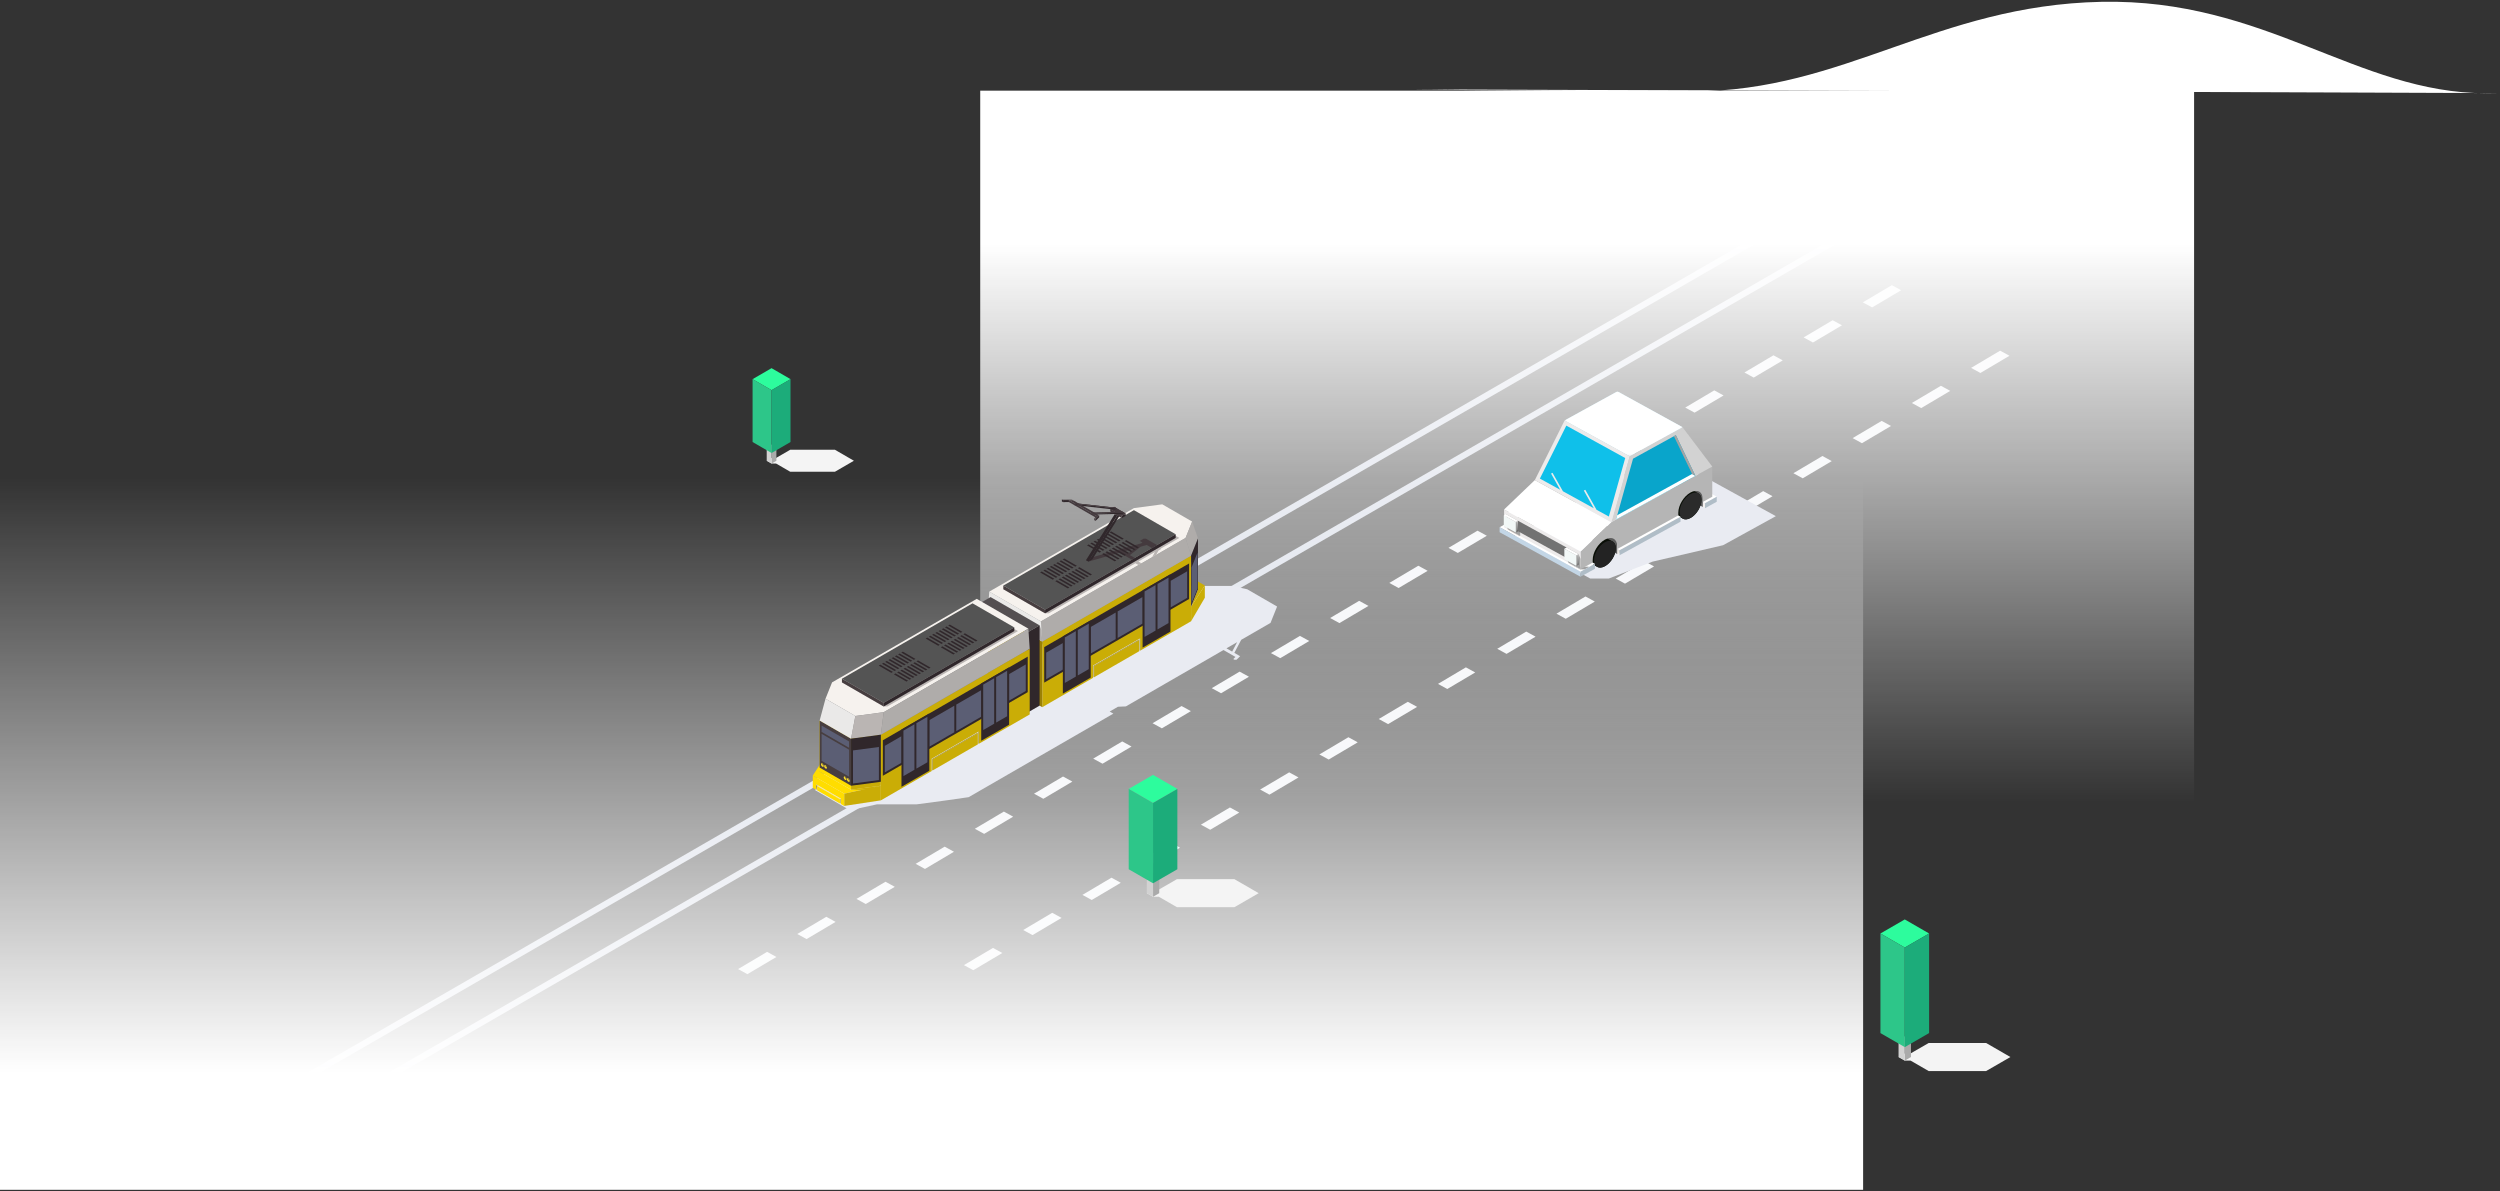 <?xml version="1.0" encoding="UTF-8"?>
<svg width="1297px" height="618px" viewBox="0 0 1297 618" version="1.1" xmlns="http://www.w3.org/2000/svg" xmlns:xlink="http://www.w3.org/1999/xlink">
    <rect x="0" y="0" width="1297" height="618" fill="#333333" stroke="none"/>
    <!-- Generator: Sketch 50.2 (55047) - http://www.bohemiancoding.com/sketch -->
    <title>Group 28</title>
    <desc>Created with Sketch.</desc>
    <defs>
        <rect id="path-1" x="-70.466" y="307.72" width="1072.034" height="3.205"></rect>
        <linearGradient x1="33.031%" y1="78.395%" x2="33.031%" y2="0%" id="linearGradient-3">
            <stop stop-color="#FFFFFF" offset="0%"></stop>
            <stop stop-color="#FFFFFF" stop-opacity="0" offset="100%"></stop>
        </linearGradient>
        <linearGradient x1="50%" y1="0%" x2="50%" y2="83.511%" id="linearGradient-4">
            <stop stop-color="#FFFFFF" stop-opacity="0" offset="0%"></stop>
            <stop stop-color="#FFFFFF" offset="100%"></stop>
        </linearGradient>
        <polygon id="path-5" points="19.412 0.575 0.05 0.575 0.05 10.683 19.412 10.683 19.412 0.575"></polygon>
        <polygon id="path-7" points="0.011 60.436 115.389 60.436 115.389 0.759 0.011 0.759"></polygon>
        <polygon id="path-9" points="0.299 9.734 11.308 9.734 11.308 0.212 0.299 0.212"></polygon>
        <polygon id="path-11" points="0.12 7.873 2.438 7.873 7.606 5.03 0.12 0.923"></polygon>
        <polygon id="path-13" points="61.943 0.009 0.792 0.009 0.792 33.657 61.943 33.657"></polygon>
        <polygon id="path-15" points="0.002 2.677 1.156 3.31 1.156 0.711 0.002 0.059"></polygon>
        <polygon id="path-17" points="0.733 3.299 1.897 3.941 1.897 1.342 0.733 0.69"></polygon>
        <polygon id="path-19" points="0.115 3.371 0.115 0.65 1.269 0.008 1.269 5.449 0.115 6.091 0.115 3.371 0.115 0.008 10.327 0.008 10.327 9.742 0.115 9.742 0.115 3.371"></polygon>
        <linearGradient x1="50%" y1="0%" x2="50%" y2="100%" id="linearGradient-21">
            <stop stop-color="#FFFFFF" offset="0%"></stop>
            <stop stop-color="#000000" offset="100%"></stop>
        </linearGradient>
        <polygon id="path-22" points="0.322 3.359 0.322 0.639 1.476 0.016 1.476 5.447 0.322 6.08 0.322 3.359 0.322 0.016 10.534 0.016 10.534 9.75 0.322 9.75"></polygon>
        <polygon id="path-24" points="0.867 1.136 1.725 1.623 1.725 0.504 0.867 0.017"></polygon>
        <polygon id="path-26" points="0.239 2.568 0.239 3.687 4.028 1.604 4.028 2.723 4.906 2.237 4.906 0.64 4.906 0.008"></polygon>
        <polygon id="path-28" points="0.513 1.12 1.391 1.597 1.391 0.477 0.513 0"></polygon>
        <polygon id="path-30" points="0.513 3.191 1.391 3.668 6.058 1.108 5.18 0.621"></polygon>
        <polygon id="path-32" points="61.943 0.009 0.792 0.009 0.792 33.657 61.943 33.657"></polygon>
    </defs>
    <g id="Page-1" stroke="none" stroke-width="1" fill="none" fill-rule="evenodd">
        <g id="Розташування" transform="translate(-231, -478)">
            <g id="Group-28" transform="translate(231, 478)">
                <g id="Animation">
                    <g id="Group-20">
                        <g id="Rectangle-4" transform="translate(102.754, 37.281)">
                            <rect id="Rectangle-27" fill="#CED4E2" transform="translate(478.937, 277.3) rotate(-30) translate(-478.937, -277.3) " x="-72.615" y="275.697" width="1103.104" height="3.205"></rect>
                            <mask id="mask-2" fill="white">
                                <use xlink:href="#path-1"></use>
                            </mask>
                            <use id="Mask" fill="#CED4E2" transform="translate(465.551, 309.322) rotate(-30) translate(-465.551, -309.322) " xlink:href="#path-1"></use>
                        </g>
                        <g id="Car_mezhdu" transform="translate(712.666, 326.537) rotate(-1) translate(-712.666, -326.537) translate(379.666, 152.537)" fill="#F0F2F6">
                            <path d="M20.217,338.506 C15.146,341.391 10.076,344.276 5.005,347.161 C3.411,346.256 1.818,345.346 0.22,344.436 C5.291,341.555 10.362,338.666 15.433,335.781 C17.026,336.686 18.619,337.596 20.217,338.506 Z M51.235,320.85 C46.165,323.731 41.098,326.62 36.027,329.501 C34.43,328.595 32.836,327.69 31.243,326.78 C36.314,323.895 41.38,321.01 46.455,318.12 L51.235,320.85 Z M82.254,303.189 C77.187,306.074 72.112,308.96 67.046,311.845 C65.452,310.939 63.859,310.029 62.265,309.12 C67.332,306.239 72.403,303.349 77.469,300.468 C79.063,301.374 80.66,302.28 82.254,303.189 Z M113.272,285.533 C108.205,288.414 103.135,291.303 98.068,294.193 C96.475,293.283 94.877,292.373 93.284,291.463 C98.35,288.578 103.421,285.693 108.492,282.808 C110.085,283.714 111.679,284.623 113.272,285.533 Z M175.317,250.216 C170.246,253.102 165.176,255.987 160.105,258.872 C158.511,257.966 156.918,257.056 155.325,256.147 C160.391,253.266 165.462,250.376 170.533,247.491 C172.126,248.397 173.724,249.307 175.317,250.216 Z M206.335,232.56 C201.265,235.441 196.194,238.33 191.127,241.211 C189.534,240.31 187.941,239.4 186.343,238.49 C191.409,235.605 196.484,232.72 201.551,229.831 C203.144,230.741 204.738,231.65 206.335,232.56 Z M237.439,214.731 C232.364,217.621 227.298,220.502 222.227,223.391 C220.633,222.481 219.036,221.576 217.442,220.666 C222.513,217.781 227.584,214.895 232.655,212.01 C234.248,212.92 235.841,213.826 237.439,214.731 Z M267.864,197.416 C262.793,200.301 258.316,202.845 253.249,205.735 C251.652,204.825 250.058,203.919 248.465,203.01 C253.531,200.124 258.008,197.576 263.079,194.687 C264.672,195.597 266.27,196.506 267.864,197.416 Z M299.476,179.419 C294.409,182.304 289.338,185.189 284.272,188.074 C282.674,187.164 281.077,186.263 279.483,185.353 C284.554,182.464 289.62,179.583 294.691,176.694 C296.289,177.603 297.882,178.513 299.476,179.419 Z M330.498,161.758 C325.427,164.648 320.357,167.529 315.286,170.418 C313.693,169.508 312.099,168.603 310.506,167.693 C315.576,164.808 320.643,161.923 325.714,159.037 C327.307,159.943 328.905,160.853 330.498,161.758 Z M361.521,144.102 C356.446,146.987 351.379,149.872 346.308,152.757 C344.715,151.852 343.117,150.946 341.524,150.037 C346.59,147.147 351.665,144.266 356.732,141.377 C358.325,142.287 359.923,143.196 361.521,144.102 Z M392.535,126.442 C387.468,129.331 382.398,132.212 377.327,135.101 C375.733,134.191 374.14,133.286 372.546,132.38 C377.613,129.491 382.684,126.606 387.75,123.721 C389.348,124.63 390.941,125.54 392.535,126.442 Z M423.557,108.785 C418.487,111.675 413.416,114.56 408.345,117.445 C406.752,116.535 405.158,115.63 403.561,114.72 C408.636,111.835 413.702,108.95 418.773,106.06 C420.366,106.97 421.96,107.88 423.557,108.785 Z M454.576,91.129 C449.505,94.014 444.438,96.904 439.368,99.785 C437.774,98.875 436.176,97.973 434.583,97.064 C439.654,94.174 444.72,91.293 449.795,88.404 C451.389,89.314 452.982,90.224 454.576,91.129 Z M485.594,73.469 C480.527,76.358 475.457,79.239 470.39,82.128 C468.792,81.219 467.199,80.313 465.606,79.403 C470.672,76.518 475.743,73.633 480.814,70.748 C482.407,71.658 484,72.563 485.594,73.469 Z M516.616,55.812 C511.546,58.698 506.475,61.583 501.408,64.468 C499.815,63.562 498.222,62.657 496.624,61.747 C501.695,58.858 506.765,55.977 511.832,53.087 C513.425,53.997 515.023,54.907 516.616,55.812 Z M547.635,38.152 C542.564,41.041 537.497,43.926 532.427,46.812 C530.833,45.902 529.236,44.996 527.642,44.091 C532.713,41.201 537.779,38.32 542.854,35.431 C544.448,36.341 546.041,37.251 547.635,38.152 Z M578.657,20.496 C573.586,23.385 568.52,26.27 563.445,29.155 C561.852,28.25 560.258,27.34 558.665,26.43 C563.731,23.545 568.802,20.66 573.873,17.775 C575.47,18.68 577.064,19.59 578.657,20.496 Z M609.676,2.839 C604.605,5.725 599.534,8.614 594.468,11.495 C592.874,10.589 591.281,9.684 589.683,8.774 C594.754,5.885 599.825,3.004 604.891,0.114 C606.484,1.024 608.082,1.934 609.676,2.839 Z M144.294,267.873 C139.224,270.758 134.157,273.647 129.087,276.528 C127.489,275.623 125.895,274.713 124.302,273.807 C129.373,270.922 134.439,268.037 139.514,265.148 L144.294,267.873 Z" id="Fill-1"></path>
                            <path d="M137.436,338.496 C132.361,341.385 127.286,344.273 122.212,347.161 C120.617,346.255 119.022,345.344 117.423,344.433 C122.498,341.549 127.573,338.657 132.647,335.768 C134.242,336.675 135.837,337.586 137.436,338.496 Z M168.478,320.82 C163.403,323.705 158.333,326.597 153.258,329.481 C151.659,328.575 150.065,327.668 148.47,326.757 C153.545,323.869 158.615,320.981 163.694,318.088 L168.478,320.82 Z M199.52,303.14 C194.45,306.029 189.371,308.917 184.301,311.805 C182.706,310.899 181.111,309.988 179.517,309.077 C184.587,306.193 189.662,303.3 194.732,300.416 C196.327,301.323 197.926,302.229 199.52,303.14 Z M230.563,285.464 C225.492,288.348 220.418,291.241 215.347,294.134 C213.753,293.223 212.154,292.312 210.559,291.401 C215.629,288.513 220.704,285.624 225.779,282.736 C227.373,283.643 228.968,284.553 230.563,285.464 Z M292.656,250.108 C287.581,252.997 282.507,255.885 277.432,258.773 C275.837,257.867 274.243,256.956 272.648,256.045 C277.718,253.161 282.793,250.268 287.868,247.38 C289.463,248.287 291.061,249.197 292.656,250.108 Z M323.698,232.432 C318.624,235.316 313.549,238.209 308.479,241.093 C306.884,240.191 305.289,239.28 303.69,238.369 C308.761,235.481 313.84,232.592 318.91,229.7 C320.505,230.611 322.1,231.521 323.698,232.432 Z M354.826,214.583 C349.747,217.476 344.677,220.36 339.602,223.253 C338.008,222.342 336.409,221.435 334.814,220.525 C339.889,217.636 344.963,214.748 350.038,211.859 C351.633,212.77 353.227,213.677 354.826,214.583 Z M385.275,197.249 C380.2,200.137 375.719,202.684 370.649,205.577 C369.05,204.666 367.455,203.759 365.861,202.849 C370.931,199.96 375.412,197.409 380.486,194.517 C382.081,195.427 383.68,196.338 385.275,197.249 Z M416.911,179.231 C411.841,182.12 406.766,185.008 401.696,187.897 C400.097,186.986 398.498,186.083 396.903,185.173 C401.978,182.28 407.048,179.396 412.123,176.503 C413.722,177.414 415.317,178.325 416.911,179.231 Z M447.958,161.551 C442.883,164.444 437.808,167.328 432.734,170.221 C431.139,169.31 429.544,168.403 427.95,167.492 C433.025,164.604 438.095,161.716 443.17,158.827 C444.764,159.734 446.363,160.645 447.958,161.551 Z M479.005,143.875 C473.926,146.764 468.855,149.652 463.78,152.54 C462.186,151.634 460.587,150.727 458.992,149.816 C464.063,146.924 469.142,144.04 474.212,141.147 C475.807,142.058 477.406,142.969 479.005,143.875 Z M510.043,126.195 C504.972,129.088 499.898,131.972 494.823,134.864 C493.228,133.954 491.634,133.047 490.039,132.141 C495.109,129.248 500.184,126.36 505.254,123.471 C506.853,124.382 508.448,125.293 510.043,126.195 Z M541.089,108.519 C536.015,111.412 530.94,114.3 525.865,117.188 C524.271,116.278 522.676,115.371 521.077,114.46 C526.156,111.572 531.226,108.684 536.301,105.791 C537.896,106.702 539.49,107.613 541.089,108.519 Z M572.132,90.843 C567.057,93.732 561.987,96.624 556.912,99.508 C555.317,98.598 553.718,97.695 552.124,96.784 C557.198,93.892 562.269,91.008 567.348,88.115 C568.942,89.026 570.537,89.937 572.132,90.843 Z M603.174,73.163 C598.104,76.056 593.029,78.94 587.959,81.832 C586.36,80.922 584.765,80.015 583.17,79.104 C588.241,76.216 593.315,73.328 598.39,70.439 C599.985,71.35 601.579,72.256 603.174,73.163 Z M634.221,55.487 C629.146,58.375 624.071,61.264 619.001,64.152 C617.406,63.246 615.812,62.339 614.213,61.428 C619.287,58.536 624.362,55.652 629.433,52.759 C631.027,53.67 632.626,54.581 634.221,55.487 Z M665.263,37.807 C660.188,40.7 655.118,43.588 650.043,46.476 C648.449,45.565 646.85,44.659 645.255,43.752 C650.33,40.86 655.4,37.976 660.479,35.083 C662.074,35.994 663.669,36.905 665.263,37.807 Z M261.609,267.784 C256.535,270.672 251.464,273.565 246.39,276.449 C244.791,275.543 243.196,274.632 241.601,273.725 C246.676,270.837 251.746,267.949 256.825,265.056 L261.609,267.784 Z" id="Fill-1"></path>
                        </g>
                        <g id="Group-19" transform="translate(0, 0.037)">
                            <rect id="Rectangle-2" fill="url(#linearGradient-3)" transform="translate(823.419, 231.494) scale(1, -1) translate(-823.419, -231.494) " x="508.544" y="47" width="629.748" height="368.988"></rect>
                            <rect id="Rectangle-6" fill="url(#linearGradient-4)" x="0" y="248.246" width="966.583" height="368.988"></rect>
                            <path d="M733.038,46.337 C778.154,47.004 826.69,47.337 878.645,47.337 C956.577,47.337 1004.677,2.696 1090.107,0.913 C1175.536,-0.87 1222.646,48.337 1289.858,48.337 C1334.666,48.337 1149.059,47.67 733.038,46.337 Z" id="Path-14" fill="#FFFFFF"></path>
                        </g>
                        <g id="Group-15" transform="translate(421.674, 258.266)">
                            <g id="Group-12">
                                <g id="Page-1">
                                    <path d="M190.056,44.653 L188.32,43.651 L168.074,47.773 L90.855,92.35 L94.643,94.535 L88.139,98.289 L84.351,96.102 L7.132,140.682 L1.218,151.666 L17.505,161.073 L23.871,161.073 L33.351,159.017 L53.909,159.017 L69.387,156.951 L80.872,155.3 L118.399,133.634 L155.924,111.972 L154.028,110.877 L158.33,108.394 L162.427,108.215 L213.082,78.974 L219.274,82.548 L218.709,83.101 L218.145,83.657 L218.459,83.837 L218.774,84.019 L219.821,84.019 L220.762,83.101 L221.703,82.177 L218.698,80.448 L222.259,73.678 L237.479,64.889 L240.879,56.398 L233.137,51.928 L225.395,47.461 L217.614,45.703 L198.238,45.703 L194.686,43.651 L190.056,44.653 Z M214.615,78.086 L220.153,74.888 L217.572,79.794 L214.615,78.086 Z" id="Fill-1" fill="#E9EBF2"></path>
                                    <polygon id="Fill-2" fill="#CAAD06" points="203.395 45.476 196.257 56.461 196.257 64.042 203.395 51.839"></polygon>
                                    <polygon id="Fill-3" fill="#CAAD06" points="196.257 56.461 203.395 45.477 187.103 36.07 168.073 40.19 183.548 38.126 199.838 47.526"></polygon>
                                    <polygon id="Fill-4" points="169.594 79.114 145.144 93.227 145.144 86.842 169.594 72.726"></polygon>
                                    <path d="M169.362,79.571 L169.362,73.776 L145.937,87.298 L145.937,93.094 L169.362,79.571 Z M119.042,74.556 L196.258,29.979 L196.258,64.044 L169.873,79.276 L169.873,72.888 L145.426,87.001 L145.426,93.389 L119.042,108.621 L119.042,74.556 Z" id="Fill-6" fill="#CAAD06"></path>
                                    <polygon id="Fill-7" fill="#30272B" points="120.066 77.449 120.066 95.879 195.236 52.484 195.233 34.053"></polygon>
                                    <path d="M185.571,56.883 L194.211,51.897 L194.211,38.127 L185.571,43.116 L185.571,56.883 Z M172.128,64.644 L184.546,57.476 L184.546,43.706 L172.128,50.875 L172.128,64.644 Z M158.164,72.708 L171.106,65.234 L171.106,51.464 L158.164,58.936 L158.164,72.708 Z M144.196,80.77 L157.139,73.298 L157.139,59.528 L144.196,67.003 L144.196,80.77 Z M130.754,88.531 L143.171,81.362 L143.171,67.59 L130.754,74.761 L130.754,88.531 Z M121.089,80.34 L121.089,94.11 L129.732,89.12 L129.732,75.351 L121.089,80.34 Z" id="Fill-8" fill="#5B5E74"></path>
                                    <polygon id="Fill-9" fill="#F6F2EE" points="193.393 20.809 196.796 12.318 181.313 3.378 166.601 5.34 91.553 48.668 118.344 64.134"></polygon>
                                    <polygon id="Fill-10" fill="#AFACAA" points="119.042 74.556 196.258 29.978 193.394 20.808 118.346 64.133"></polygon>
                                    <polygon id="Fill-11" fill="#AFACAA" points="199.839 21.045 196.258 29.979 193.394 20.809 196.798 12.318"></polygon>
                                    <polygon id="Fill-12" fill="#30272B" points="129.731 71.869 144.196 63.515 144.196 93.253 129.731 101.604"></polygon>
                                    <polygon id="Fill-13" fill="#30272B" points="171.105 47.983 185.57 39.629 185.57 69.367 171.105 77.721"></polygon>
                                    <path d="M178.85,68.277 L184.547,64.986 L184.547,41.405 L178.85,44.693 L178.85,68.277 Z M172.127,48.571 L172.127,72.157 L177.827,68.866 L177.827,45.286 L172.127,48.571 Z" id="Fill-14" fill="#5B5E74"></path>
                                    <path d="M137.476,92.16 L143.173,88.872 L143.173,65.292 L137.476,68.58 L137.476,92.16 Z M130.753,72.457 L130.753,96.04 L136.451,92.752 L136.451,69.169 L130.753,72.457 Z" id="Fill-15" fill="#5B5E74"></path>
                                    <polygon id="Fill-16" fill="#9B8105" points="145.657 92.93 145.937 93.093 145.937 87.298 145.657 87.132"></polygon>
                                    <polygon id="Fill-17" fill="#9B8105" points="169.081 73.613 169.362 73.775 145.937 87.298 145.656 87.132"></polygon>
                                    <polygon id="Fill-18" fill="#9B8105" points="169.592 73.05 169.592 79.112 169.873 79.275 169.873 72.887"></polygon>
                                    <polygon id="Fill-19" fill="#BAB5B3" points="167.547 8.843 166.601 8.298 98.839 47.417 120.512 59.929 122.407 59.926 167.384 33.959 168.03 34.332 168.999 34.891 170.532 34.007 170.459 33.965 168.918 33.074 177.479 28.133 176.07 30.809 178.176 29.596 179.35 27.369 179.364 27.358 179.395 27.341 179.425 27.321 179.459 27.301 179.49 27.285 179.521 27.268 179.552 27.251 179.586 27.231 179.614 27.212 179.647 27.195 179.678 27.175 179.743 27.141 179.774 27.122 179.805 27.105 179.835 27.085 179.866 27.066 179.897 27.049 179.962 27.012 179.995 26.995 180.119 26.92 180.153 26.906 180.184 26.886 180.215 26.866 180.245 26.849 180.279 26.83 180.307 26.81 180.341 26.796 180.372 26.776 180.405 26.76 180.436 26.74 180.467 26.72 180.498 26.701 180.532 26.684 180.563 26.667 180.594 26.65 180.624 26.63 180.655 26.611 180.689 26.594 180.72 26.574 180.751 26.56 180.751 26.557 180.478 26.4 190.169 20.81 168.494 8.295"></polygon>
                                    <polygon id="Fill-20" fill="#473E40" points="120.513 58.035 98.84 45.523 98.84 47.418 120.513 59.93"></polygon>
                                    <polygon id="Fill-21" fill="#545454" points="188.275 18.914 166.602 6.402 98.84 45.524 120.513 58.036"></polygon>
                                    <path d="M167.041,26.241 L163.385,29.083 L161.405,27.937 L161.085,27.937 L167.041,26.241 Z M165.494,32.067 L167.027,31.183 L164.511,29.728 L170.139,25.359 L173.253,24.466 L175.609,25.828 L175.802,25.828 L175.586,26.241 L178.588,24.509 L172.868,21.206 L172.865,21.206 L171.632,21.206 L170.624,21.788 L169.616,22.369 L170.998,23.164 L170.478,23.571 L158.875,26.881 L143.757,31.191 L141.74,32.356 L143.018,33.092 L159.249,28.462 L165.494,32.067 Z" id="Fill-22" fill="#443A3E"></path>
                                    <polygon id="Fill-23" fill="#30272B" points="120.513 58.035 188.275 18.913 188.275 20.808 120.513 59.93"></polygon>
                                    <g id="Group-44" transform="translate(0, 17.072)">
                                        <path d="M196.257,12.906 C196.853,11.421 197.451,9.927 198.049,8.439 C198.644,6.954 199.24,5.463 199.838,3.972 L199.838,17.219 L199.838,30.455 C199.24,31.946 198.644,33.437 198.049,34.925 C197.451,36.414 196.853,37.902 196.257,39.393 L196.257,26.154 L196.257,12.906 Z" id="Fill-24" fill="#30272B"></path>
                                        <path d="M196.493,19.097 C197.013,17.809 197.529,16.514 198.049,15.223 C198.566,13.931 199.082,12.639 199.602,11.345 L199.602,20.642 L199.602,29.933 C199.082,31.227 198.566,32.522 198.049,33.811 C197.529,35.105 197.013,36.397 196.493,37.688 L196.493,28.397 L196.493,19.097 Z" id="Fill-26" fill="#5B5E74"></path>
                                        <path d="M161.323,4.12 L154.797,0.355 L153.963,0.838 L160.489,4.603 L161.323,4.12 Z M159.655,5.086 L153.129,1.318 L152.293,1.804 L158.819,5.569 L159.655,5.086 Z M157.985,6.049 L151.459,2.284 L150.622,2.767 L157.151,6.532 L157.985,6.049 Z M156.317,7.015 L155.48,7.498 L148.954,3.73 L149.791,3.247 L156.317,7.015 Z M154.646,7.981 L153.812,8.464 L147.286,4.696 L148.12,4.213 L154.646,7.981 Z M152.975,8.947 L152.141,9.43 L145.615,5.662 L146.452,5.179 L152.975,8.947 Z M151.307,9.913 L150.473,10.393 L143.947,6.628 L144.781,6.145 L151.307,9.913 Z M149.636,10.876 L143.11,7.108 L142.276,7.591 L148.802,11.359 L149.636,10.876 Z M169.172,8.652 L162.646,4.884 L161.812,5.367 L168.338,9.135 L169.172,8.652 Z M167.504,9.618 L160.975,5.85 L160.141,6.333 L166.667,10.101 L167.504,9.618 Z M165.833,10.584 L159.307,6.816 L158.47,7.299 L164.999,11.064 L165.833,10.584 Z M164.162,11.55 L163.328,12.03 L156.802,8.265 L157.636,7.782 L164.162,11.55 Z M162.494,12.51 L161.66,12.993 L155.132,9.228 L155.968,8.745 L162.494,12.51 Z M160.824,13.476 L159.99,13.959 L153.464,10.194 L154.3,9.711 L160.824,13.476 Z M159.156,14.442 L158.322,14.925 L151.793,11.16 L152.63,10.677 L159.156,14.442 Z M157.485,15.408 L150.959,11.64 L150.125,12.123 L156.651,15.888 L157.485,15.408 Z M144.837,22.7 L138.311,18.932 L137.477,19.415 L144.003,23.183 L144.837,22.7 Z M143.169,23.666 L136.64,19.898 L135.806,20.381 L142.332,24.149 L143.169,23.666 Z M141.498,24.632 L134.972,20.864 L134.138,21.347 L140.664,25.115 L141.498,24.632 Z M139.83,25.595 L138.994,26.078 L132.468,22.312 L133.302,21.83 L139.83,25.595 Z M138.16,26.561 L137.326,27.044 L130.8,23.276 L131.634,22.793 L138.16,26.561 Z M136.492,27.527 L135.655,28.01 L129.129,24.241 L129.966,23.759 L136.492,27.527 Z M134.821,28.493 L133.987,28.976 L127.458,25.207 L128.295,24.724 L134.821,28.493 Z M133.15,29.456 L126.624,25.69 L125.79,26.173 L132.316,29.936 L133.15,29.456 Z M136.989,18.171 L130.463,14.403 L129.629,14.886 L136.155,18.654 L136.989,18.171 Z M135.321,19.134 L128.795,15.369 L127.958,15.852 L134.487,19.617 L135.321,19.134 Z M133.65,20.097 L127.124,16.335 L126.29,16.815 L132.816,20.58 L133.65,20.097 Z M131.982,21.063 L131.145,21.546 L124.619,17.781 L125.456,17.298 L131.982,21.063 Z M130.311,22.029 L129.477,22.512 L122.951,18.744 L123.785,18.261 L130.311,22.029 Z M128.643,22.995 L127.806,23.478 L121.28,19.71 L122.117,19.227 L128.643,22.995 Z M126.972,23.958 L126.138,24.441 L119.612,20.676 L120.446,20.193 L126.972,23.958 Z M125.304,24.924 L118.778,21.156 L117.941,21.639 L124.467,25.407 L125.304,24.924 Z" id="Fill-28" fill="#30272B"></path>
                                        <polygon id="Fill-30" fill="#9B8105" points="119.042 57.483 90.854 41.212 90.857 75.277 119.042 91.548"></polygon>
                                        <polygon id="Fill-32" fill="#EAE9E8" points="119.042 57.483 90.854 41.212 91.554 31.595 118.346 47.061"></polygon>
                                        <polygon id="Fill-34" fill="#AFACAA" points="119.042 57.483 109.809 52.154 117.669 49.108 118.652 51.643"></polygon>
                                        <polygon id="Fill-36" fill="#30272B" points="111.162 52.86 117.669 49.106 117.669 90.752 111.162 94.509"></polygon>
                                        <polygon id="Fill-38" fill="#544F51" points="111.162 52.86 117.669 49.106 92.23 34.424 85.724 38.178"></polygon>
                                        <polygon id="Fill-40" fill="#FFDD00" points="7.133 116.029 0.001 127.016 16.29 136.42 35.321 132.3 19.845 134.367 3.556 124.964"></polygon>
                                        <polygon id="Fill-42" fill="#CAAD06" points="19.845 134.368 28.626 134.368 35.32 132.301"></polygon>
                                    </g>
                                    <polygon id="Fill-45" points="61.424 135.17 61.424 141.561 85.868 127.446 85.868 121.058"></polygon>
                                    <g id="Group-115" transform="translate(2.808, 51.566)">
                                        <path d="M82.832,76.336 L82.832,70.543 L59.407,84.066 L59.407,89.859 L82.832,76.336 Z M32.511,71.321 L109.728,26.747 L109.73,60.811 L83.343,76.044 L83.343,69.656 L58.896,83.769 L58.896,90.156 L32.511,105.389 L32.511,71.321 Z" id="Fill-47" fill="#CAAD06"></path>
                                        <polygon id="Fill-49" fill="#30272B" points="33.535 74.214 33.535 92.647 108.705 49.252 108.705 30.818"></polygon>
                                        <path d="M99.039,53.651 L107.682,48.662 L107.682,34.892 L99.039,39.881 L99.039,53.651 Z M85.599,61.412 L98.016,54.241 L98.016,40.474 L85.599,47.64 L85.599,61.412 Z M71.632,69.473 L84.574,62.002 L84.574,48.232 L71.632,55.704 L71.632,69.473 Z M57.664,77.538 L70.607,70.066 L70.607,56.293 L57.664,63.768 L57.664,77.538 Z M44.222,85.299 L56.642,78.127 L56.642,64.358 L44.222,71.526 L44.222,85.299 Z M34.56,77.108 L34.56,90.875 L43.2,85.885 L43.2,72.118 L34.56,77.108 Z" id="Fill-51" fill="#5B5E74"></path>
                                        <polygon id="Fill-53" fill="#CAAD06" points="32.511 71.321 17.036 73.39 17.036 99.874 32.511 97.807"></polygon>
                                        <polygon id="Fill-55" fill="#FFDD00" points="0.748 63.986 17.037 73.392 17.037 99.873 0.748 90.469"></polygon>
                                        <polygon id="Fill-57" fill="#473E40" points="0.748 63.986 17.037 73.392 17.037 97.809 0.748 88.403"></polygon>
                                        <polygon id="Fill-59" fill="#5B5E74" points="1.77 70.904 1.77 84.901 16.013 93.125 16.013 79.125"></polygon>
                                        <polygon id="Fill-61" fill="#F6F2EE" points="109.031 16.323 82.24 0.855 7.191 44.183 3.79 52.674 19.274 61.614 33.983 59.649"></polygon>
                                        <polygon id="Fill-63" fill="#EAE9E8" points="0.748 63.986 17.037 73.392 19.275 61.613 3.789 52.676"></polygon>
                                        <polygon id="Fill-65" fill="#BAB5B3" points="32.511 71.321 17.036 73.39 19.274 61.614 33.983 59.648"></polygon>
                                        <polygon id="Fill-67" fill="#AFACAA" points="32.511 71.321 109.731 26.743 109.031 16.323 33.983 59.648"></polygon>
                                        <polygon id="Fill-69" fill="#30272B" points="32.511 71.321 17.036 73.39 17.036 97.81 32.511 95.741"></polygon>
                                        <polygon id="Fill-71" fill="#5B5E74" points="31.488 77.685 18.06 79.482 18.06 96.641 31.488 94.844"></polygon>
                                        <polygon id="Fill-73" fill="#30272B" points="43.201 68.634 57.665 60.283 57.665 90.018 43.201 98.372"></polygon>
                                        <polygon id="Fill-75" fill="#30272B" points="84.575 44.75 99.039 36.397 99.039 66.135 84.575 74.485"></polygon>
                                        <path d="M92.319,65.041 L98.016,61.753 L98.016,38.17 L92.319,41.461 L92.319,65.041 Z M85.599,45.339 L85.599,68.922 L91.296,65.634 L91.296,42.051 L85.599,45.339 Z" id="Fill-77" fill="#5B5E74"></path>
                                        <path d="M50.945,88.927 L56.642,85.637 L56.642,62.056 L50.945,65.347 L50.945,88.927 Z M44.222,69.225 L44.222,92.808 L49.923,89.517 L49.923,65.937 L44.222,69.225 Z" id="Fill-79" fill="#5B5E74"></path>
                                        <polygon id="Fill-81" fill="#9B8105" points="59.126 89.698 59.407 89.861 59.407 84.065 59.126 83.902"></polygon>
                                        <polygon id="Fill-83" fill="#9B8105" points="82.551 70.378 82.832 70.543 59.407 84.066 59.126 83.9"></polygon>
                                        <polygon id="Fill-85" fill="#9B8105" points="83.062 75.878 83.343 76.044 83.343 69.656 83.062 69.819"></polygon>
                                        <polygon id="Fill-87" fill="#CAAD06" points="32.511 97.806 13.481 101.925 13.481 108.288 32.511 105.387"></polygon>
                                        <path d="M81.018,5.608 L80.071,5.063 L12.31,44.182 L33.983,56.694 L35.875,56.694 C70.707,36.587 72.574,35.506 103.637,17.575 L81.964,5.063 L81.018,5.608 Z" id="Fill-89" fill="#BAB5B3"></path>
                                        <polygon id="Fill-91" fill="#473E40" points="33.983 54.8 12.31 42.288 12.31 44.183 33.983 56.695"></polygon>
                                        <polygon id="Fill-93" fill="#545454" points="101.744 15.682 80.071 3.17 12.309 42.292 33.982 54.801"></polygon>
                                        <polygon id="Fill-95" fill="#30272B" points="33.983 54.8 101.744 15.681 101.744 17.576 33.983 56.695"></polygon>
                                        <path d="M15.624,94.025 C15.824,94.14 16.004,94.34 16.135,94.567 C16.267,94.792 16.346,95.047 16.346,95.28 C16.346,95.51 16.267,95.673 16.135,95.749 C16.004,95.825 15.824,95.814 15.624,95.699 C15.425,95.583 15.243,95.384 15.113,95.157 C14.981,94.929 14.9,94.674 14.9,94.443 C14.9,94.213 14.981,94.053 15.111,93.975 C15.243,93.899 15.425,93.91 15.624,94.025" id="Fill-97" fill="#FFE029"></path>
                                        <path d="M16.278,94.886 C16.27,94.956 16.239,95.009 16.191,95.035 C16.138,95.066 16.059,95.06 15.975,95.012 C15.891,94.965 15.812,94.88 15.759,94.785 C15.703,94.689 15.669,94.58 15.669,94.482 C15.669,94.383 15.703,94.316 15.759,94.282 C15.804,94.257 15.866,94.254 15.93,94.282 C16.009,94.366 16.076,94.465 16.135,94.569 C16.194,94.67 16.242,94.776 16.278,94.886" id="Fill-99" fill="#4F4F4F"></path>
                                        <path d="M13.965,93.068 C14.165,93.183 14.347,93.382 14.479,93.607 C14.608,93.834 14.69,94.09 14.69,94.32 C14.69,94.553 14.608,94.716 14.479,94.789 C14.347,94.868 14.165,94.856 13.965,94.741 C13.766,94.626 13.584,94.424 13.454,94.199 C13.322,93.972 13.241,93.716 13.241,93.486 C13.241,93.256 13.322,93.093 13.454,93.017 C13.584,92.941 13.766,92.953 13.965,93.068" id="Fill-101" fill="#FFE029"></path>
                                        <path d="M14.621,93.926 C14.612,93.999 14.579,94.053 14.534,94.078 C14.478,94.109 14.402,94.103 14.318,94.055 C14.233,94.005 14.155,93.923 14.099,93.828 C14.045,93.732 14.011,93.623 14.011,93.522 C14.011,93.426 14.045,93.359 14.099,93.325 C14.146,93.297 14.208,93.297 14.273,93.325 C14.351,93.41 14.419,93.508 14.478,93.609 C14.537,93.71 14.584,93.82 14.621,93.926" id="Fill-103" fill="#4F4F4F"></path>
                                        <path d="M3.819,87.211 C4.018,87.326 4.201,87.525 4.333,87.75 C4.462,87.977 4.543,88.233 4.543,88.463 C4.543,88.696 4.462,88.859 4.333,88.932 C4.201,89.011 4.018,89 3.819,88.884 C3.62,88.769 3.437,88.567 3.308,88.343 C3.176,88.115 3.095,87.86 3.095,87.629 C3.095,87.399 3.176,87.236 3.308,87.16 C3.437,87.085 3.62,87.096 3.819,87.211" id="Fill-105" fill="#FFE029"></path>
                                        <path d="M4.474,88.069 C4.466,88.142 4.432,88.196 4.387,88.221 C4.331,88.252 4.255,88.246 4.171,88.198 C4.087,88.148 4.008,88.066 3.952,87.971 C3.899,87.876 3.865,87.766 3.865,87.665 C3.865,87.569 3.899,87.502 3.952,87.468 C4,87.44 4.059,87.44 4.126,87.468 C4.202,87.553 4.272,87.651 4.331,87.752 C4.39,87.853 4.438,87.963 4.474,88.069" id="Fill-107" fill="#4F4F4F"></path>
                                        <path d="M2.161,86.254 C2.361,86.369 2.543,86.566 2.672,86.793 C2.804,87.021 2.886,87.276 2.886,87.506 C2.886,87.737 2.804,87.902 2.672,87.975 C2.543,88.054 2.361,88.043 2.161,87.927 C1.962,87.81 1.779,87.61 1.65,87.386 C1.518,87.158 1.437,86.903 1.437,86.672 C1.437,86.439 1.518,86.279 1.647,86.203 C1.779,86.128 1.962,86.139 2.161,86.254" id="Fill-109" fill="#FFE029"></path>
                                        <path d="M2.817,87.112 C2.808,87.185 2.775,87.236 2.73,87.264 C2.674,87.295 2.598,87.289 2.514,87.241 C2.426,87.191 2.351,87.109 2.294,87.014 C2.241,86.916 2.205,86.809 2.205,86.708 C2.205,86.612 2.241,86.542 2.294,86.511 C2.342,86.483 2.401,86.483 2.469,86.511 C2.544,86.595 2.615,86.694 2.674,86.795 C2.733,86.896 2.78,87.005 2.817,87.112" id="Fill-111" fill="#4F4F4F"></path>
                                        <polygon id="Fill-113" fill="#5B5E74" points="1.77 69.878 1.77 66.624 16.013 74.848 16.013 78.103"></polygon>
                                    </g>
                                    <polygon id="Fill-116" points="1.985 151.273 14.866 158.709 14.866 155.909 1.985 148.474"></polygon>
                                    <g id="Group-167" transform="translate(0, 0.225)">
                                        <polygon id="Fill-118" fill="#9B8105" points="14.353 158.188 14.073 158.351 14.073 156.141 14.353 155.978"></polygon>
                                        <polygon id="Fill-120" fill="#FFE36E" points="2.497 149.134 2.216 149.3 14.072 156.142 14.353 155.979"></polygon>
                                        <polygon id="Fill-122" fill="#9B8105" points="1.986 151.048 1.705 151.211 1.705 148.411 1.986 148.574"></polygon>
                                        <path d="M2.216,151.506 L2.216,149.299 L14.072,156.141 L14.072,158.351 L2.216,151.506 Z M0.001,150.225 L1.705,151.211 L1.705,148.409 L14.583,155.847 L14.583,158.646 L16.287,159.629 L16.287,153.266 L0.001,143.863 L0.001,150.225 Z" id="Fill-124" fill="#FFDD00"></path>
                                        <path d="M77.602,69.302 L71.074,65.534 L70.24,66.017 L76.768,69.785 L77.602,69.302 Z M75.932,70.268 L69.406,66.499 L68.572,66.982 L75.098,70.751 L75.932,70.268 Z M74.264,71.231 L67.738,67.465 L66.901,67.948 L73.427,71.714 L74.264,71.231 Z M72.593,72.197 L71.759,72.68 L65.233,68.911 L66.067,68.428 L72.593,72.197 Z M70.925,73.163 L70.091,73.645 L63.562,69.877 L64.396,69.394 L70.925,73.163 Z M69.254,74.126 L68.42,74.611 L61.894,70.843 L62.728,70.36 L69.254,74.126 Z M67.586,75.092 L66.749,75.572 L60.223,71.809 L61.057,71.326 L67.586,75.092 Z M65.915,76.055 L59.389,72.289 L58.555,72.772 L65.081,76.538 L65.915,76.055 Z M85.451,73.831 L78.922,70.063 L78.088,70.548 L84.617,74.314 L85.451,73.831 Z M83.78,74.797 L77.254,71.031 L76.42,71.511 L82.946,75.28 L83.78,74.797 Z M82.109,75.763 L75.586,71.994 L74.749,72.477 L81.275,76.246 L82.109,75.763 Z M80.441,76.728 L79.607,77.209 L73.081,73.443 L73.915,72.96 L80.441,76.728 Z M78.773,77.692 L77.936,78.175 L71.411,74.406 L72.245,73.923 L78.773,77.692 Z M77.102,78.657 L76.268,79.14 L69.743,75.372 L70.577,74.889 L77.102,78.657 Z M75.434,79.623 L74.598,80.106 L68.072,76.338 L68.906,75.855 L75.434,79.623 Z M73.764,80.589 L67.238,76.821 L66.404,77.304 L72.927,81.069 L73.764,80.589 Z M61.116,87.881 L54.59,84.113 L53.753,84.596 L60.282,88.364 L61.116,87.881 Z M59.445,88.847 L52.919,85.079 L52.085,85.562 L58.611,89.33 L59.445,88.847 Z M57.774,89.81 L51.251,86.042 L50.415,86.528 L56.943,90.293 L57.774,89.81 Z M56.107,90.773 L55.273,91.256 L48.747,87.491 L49.581,87.008 L56.107,90.773 Z M54.439,91.739 L53.605,92.222 L47.076,88.457 L47.913,87.971 L54.439,91.739 Z M52.768,92.705 L51.934,93.188 L45.408,89.423 L46.242,88.937 L52.768,92.705 Z M51.1,93.671 L50.263,94.154 L43.737,90.386 L44.571,89.903 L51.1,93.671 Z M49.429,94.634 L42.903,90.869 L42.069,91.352 L48.595,95.117 L49.429,94.634 Z M53.268,83.349 L46.742,79.581 L45.905,80.064 L52.434,83.832 L53.268,83.349 Z M51.597,84.315 L45.074,80.547 L44.237,81.03 L50.763,84.798 L51.597,84.315 Z M49.929,85.278 L43.403,81.513 L42.566,81.996 L49.095,85.761 L49.929,85.278 Z M48.258,86.244 L47.424,86.727 L40.898,82.959 L41.732,82.476 L48.258,86.244 Z M46.59,87.21 L45.756,87.693 L39.227,83.925 L40.064,83.442 L46.59,87.21 Z M44.919,88.176 L44.085,88.659 L37.559,84.891 L38.393,84.408 L44.919,88.176 Z M43.251,89.139 L42.414,89.622 L35.888,85.857 L36.722,85.374 L43.251,89.139 Z M41.58,90.105 L35.054,86.337 L34.22,86.82 L40.746,90.588 L41.58,90.105 Z" id="Fill-126" fill="#30272B"></path>
                                        <polygon id="Fill-130" fill="#30272B" points="157.956 8.947 159.969 7.784 145.03 31.701 143.017 32.869"></polygon>
                                        <polygon id="Fill-132" fill="#30272B" points="157.956 8.947 156.678 8.208 141.739 32.131 143.017 32.869"></polygon>
                                        <polygon id="Fill-134" fill="#30272B" points="162.327 9.144 162.327 7.914 160.314 9.077 160.314 10.306"></polygon>
                                        <polygon id="Fill-136" fill="#443A3E" points="154.321 5.618 154.321 6.848 160.314 10.307 160.311 9.074"></polygon>
                                        <polygon id="Fill-138" fill="#443A3E" points="162.327 7.913 156.335 4.456 154.322 5.619 160.314 9.075"></polygon>
                                        <polygon id="Fill-140" fill="#443A3E" points="162.327 7.913 156.335 4.456 154.322 5.619 160.314 9.075"></polygon>
                                        <polygon id="Fill-142" fill="#30272B" points="157.836 5.319 156.819 5.906 135.584 3.55 136.601 2.963"></polygon>
                                        <polygon id="Fill-144" fill="#30272B" points="161.58 7.479 160.564 8.066 144.145 8.49 145.161 7.903"></polygon>
                                        <polygon id="Fill-146" fill="#443A3E" points="157.086 4.886 135.851 2.53 136.603 2.962 157.835 5.318"></polygon>
                                        <polygon id="Fill-148" fill="#443A3E" points="160.83 7.046 144.411 7.47 145.161 7.905 161.58 7.479"></polygon>
                                        <polygon id="Fill-150" fill="#443A3E" points="147.208 10.26 132.887 1.994 132.887 0.944 147.208 9.21"></polygon>
                                        <polygon id="Fill-152" fill="#30272B" points="129.853 2.001 132.886 1.993 132.886 0.942 129.853 0.951"></polygon>
                                        <polygon id="Fill-154" fill="#30272B" points="129.853 2.001 129.222 1.639 129.222 0.589 129.853 0.951"></polygon>
                                        <g id="Group-158" transform="translate(129.172, -0)">
                                            <mask id="mask-6" fill="white">
                                                <use xlink:href="#path-5"></use>
                                            </mask>
                                            <g id="Clip-157"></g>
                                            <polygon id="Fill-156" fill="#443A3E" mask="url(#mask-6)" points="3.715 0.942 10.875 5.078 18.036 9.209 17.469 9.765 16.904 10.318 17.222 10.5 17.536 10.683 18.474 9.762 19.412 8.841 12.254 4.708 5.091 0.575 2.572 0.58 0.05 0.589 0.365 0.768 0.682 0.951 2.198 0.948"></polygon>
                                        </g>
                                        <polygon id="Fill-159" fill="#30272B" points="146.707 11.732 148.583 9.893 148.583 8.843 146.707 10.682"></polygon>
                                        <polygon id="Fill-161" fill="#30272B" points="146.707 11.732 146.076 11.367 146.076 10.317 146.707 10.682"></polygon>
                                        <polygon id="Fill-163" fill="#443A3E" points="157.086 4.886 135.851 2.53 136.603 2.962 157.835 5.318"></polygon>
                                        <polygon id="Fill-165" fill="#443A3E" points="160.83 7.046 144.411 7.47 145.161 7.905 161.58 7.479"></polygon>
                                    </g>
                                </g>
                            </g>
                        </g>
                    </g>
                    <g id="Group-15" transform="translate(778, 203)">
                        <g id="Page-1">
                            <g id="Group-12" transform="translate(2.304, 36.885)">
                                <path d="M77.104,51.472 C69.516,54.402 61.929,57.332 54.341,60.262 L44.711,60.262 L5.056,38.438 L73.438,0.826 L85.856,7.659 L94.066,3.143 L107.23,9.324 L141.002,27.896 L113.623,42.974 L77.104,51.472 Z" id="Fill-1" fill="#E9EBF2"></path>
                                <g id="Group-5" transform="translate(0, 1.1)">
                                    <mask id="mask-8" fill="white">
                                        <use xlink:href="#path-7"></use>
                                    </mask>
                                    <g id="Clip-4"></g>
                                </g>
                                <polygon id="Fill-6" fill="#5D5D5D" points="19.052 13.972 58.707 35.786 58.707 47.574 19.052 25.75"></polygon>
                                <path d="M48.342,54.238 C49.374,54.803 50.773,54.725 52.345,53.859 C53.908,53.002 55.327,51.532 56.338,49.839 C57.37,48.145 57.993,46.247 57.993,44.524 C57.993,42.801 57.37,41.594 56.338,41.029 C54.837,40.202 53.836,39.647 52.325,38.82 C51.304,38.245 49.884,38.333 48.322,39.19 C46.769,40.056 45.35,41.526 44.318,43.22 C43.297,44.913 42.664,46.811 42.664,48.534 C42.664,50.257 43.297,51.464 44.318,52.029 C45.85,52.866 46.841,53.411 48.342,54.238" id="Fill-8" fill="#090E06"></path>
                                <path d="M52.341,41.405 C49.216,43.128 46.684,47.304 46.684,50.75 C46.684,54.186 49.216,55.578 52.341,53.855 C55.466,52.142 57.999,47.956 57.999,44.52 C57.999,41.084 55.466,39.682 52.341,41.405" id="Fill-10" fill="#232323"></path>
                            </g>
                            <polygon id="Fill-13" fill="#FFFFFF" points="68.82 37.272 106.575 58.045 112.641 54.706 74.897 33.933"></polygon>
                            <g id="Group-20" transform="translate(0, 66.087)">
                                <polygon id="Fill-15" fill="#FFFFFF" points="7.484 0.311 0.008 4.428 41.96 27.518 49.446 23.4"></polygon>
                                <g id="Group-19" transform="translate(35.244, 22.6)">
                                    <mask id="mask-10" fill="white">
                                        <use xlink:href="#path-9"></use>
                                    </mask>
                                    <g id="Clip-18"></g>
                                    <polygon id="Fill-17" fill="#A2A2A2" mask="url(#mask-10)" points="0.483 0.212 6.518 3.532 6.518 2.295 11.308 2.295 11.308 2.402 8.877 3.726 6.518 3.726 0.299 0.31"></polygon>
                                </g>
                            </g>
                            <g id="Group-23" transform="translate(41.842, 84.455)">
                                <mask id="mask-12" fill="white">
                                    <use xlink:href="#path-11"></use>
                                </mask>
                                <g id="Clip-22"></g>
                                <polygon id="Fill-21" mask="url(#mask-12)" points="0.12 7.873 2.438 7.873 7.606 5.03 0.12 0.923"></polygon>
                            </g>
                            <g id="Group-49" transform="translate(0, 0.04)">
                                <polygon id="Fill-24" fill="#5D5D5D" points="69.984 28.697 105.42 48.194 105.42 59.982 69.984 40.485"></polygon>
                                <path d="M95.056,66.065 C96.087,66.629 97.496,66.542 99.059,65.685 C100.621,64.819 102.041,63.349 103.052,61.655 C104.083,59.971 104.716,58.063 104.716,56.34 C104.716,54.617 104.083,53.41 103.052,52.856 C101.561,52.028 100.55,51.464 99.049,50.636 C98.017,50.072 96.598,50.15 95.035,51.016 C93.483,51.872 92.063,53.352 91.032,55.046 C90.011,56.73 89.378,58.638 89.378,60.361 C89.378,62.083 90.011,63.29 91.032,63.845 C92.564,64.682 93.554,65.228 95.056,66.065" id="Fill-26" fill="#090E06"></path>
                                <path d="M99.055,53.222 C95.93,54.944 93.397,59.13 93.397,62.566 C93.397,66.002 95.93,67.404 99.055,65.681 C102.18,63.968 104.723,59.782 104.723,56.336 C104.723,52.9 102.18,51.508 99.055,53.222" id="Fill-28" fill="#2B2B2B"></path>
                                <path d="M110.324,39.011 L57.935,67.853 L41.963,83.106 L41.963,92.295 L48.295,88.81 L48.295,87.399 C48.295,83.534 51.134,78.833 54.647,76.905 C58.16,74.968 61.009,76.536 61.009,80.4 L61.009,84.42 L92.698,66.977 L92.698,62.957 C92.698,59.092 95.547,54.391 99.05,52.463 C102.563,50.526 105.422,52.103 105.422,55.958 L105.422,57.369 L110.324,54.663 L110.324,39.011 Z" id="Fill-30" fill="#B5B5B5"></path>
                                <polygon id="Fill-32" fill="#EDEBEB" points="2.317 61.292 41.961 83.106 41.961 92.295 2.317 70.471"></polygon>
                                <path d="M10.675,75.067 L4.302,71.572 L3.322,69.158 L3.322,63.717 L9.541,67.143 L10.675,69.927 L10.675,75.067 Z M41.955,86.894 L41.955,92.296 L35.726,88.86 L34.735,86.446 L34.735,81.004 L40.964,84.431 L41.955,86.894 Z" id="Fill-34" fill="#A2A2A2"></path>
                                <polygon id="Fill-36" fill="#D2D2D2" points="94.886 18.592 67.497 33.66 57.938 67.856 110.327 39.014"></polygon>
                                <polygon id="Fill-38" fill="#09A5CB" points="91.425 22.708 101.586 43.821 60.39 66.502 69.224 34.924"></polygon>
                                <polygon id="Fill-40" fill="#FFFFFF" points="2.317 61.292 41.961 83.106 57.933 67.853 18.279 46.029"></polygon>
                                <polygon id="Fill-42" fill="#EDEBEB" points="33.732 15.075 67.504 33.657 57.935 67.853 18.281 46.029"></polygon>
                                <g id="Group-46" transform="translate(32.94, 0)">
                                    <mask id="mask-14" fill="white">
                                        <use xlink:href="#path-13"></use>
                                    </mask>
                                    <g id="Clip-45"></g>
                                    <polygon id="Fill-44" fill="#C5E6F1" mask="url(#mask-14)" points="0.792 15.075 34.564 33.657 61.943 18.589 28.181 0.007"></polygon>
                                </g>
                                <polygon id="Fill-47" fill="#C3D6E6" points="0.004 70.475 41.956 93.564 41.956 96.173 0.004 73.084"></polygon>
                            </g>
                            <path d="M106.575,58.054 L106.575,60.653 L112.641,57.305 L112.641,54.706 L106.575,58.054 Z M62.172,82.496 L62.172,85.095 L93.861,67.652 L93.861,65.053 L62.172,82.496 Z M41.962,93.603 L41.962,96.202 L49.448,92.094 L49.448,89.486 L41.962,93.603 Z" id="Fill-50" fill="#B0BDC7"></path>
                            <g id="Group-54" transform="translate(105.419, 57.344)">
                                <mask id="mask-16" fill="white">
                                    <use xlink:href="#path-15"></use>
                                </mask>
                                <g id="Clip-53"></g>
                                <polygon id="Fill-52" fill="#F7F2EC" mask="url(#mask-16)" points="0.002 2.677 1.156 3.31 1.156 0.711 0.002 0.059"></polygon>
                            </g>
                            <g id="Group-57" transform="translate(60.275, 81.154)">
                                <mask id="mask-18" fill="white">
                                    <use xlink:href="#path-17"></use>
                                </mask>
                                <g id="Clip-56"></g>
                                <polygon id="Fill-55" fill="#F7F2EC" mask="url(#mask-18)" points="0.733 3.299 1.897 3.941 1.897 1.342 0.733 0.69"></polygon>
                            </g>
                            <polygon id="Fill-58" fill="#FFFFFF" points="61.008 81.844 62.172 82.496 93.861 65.053 92.697 64.411"></polygon>
                            <g id="Group-68" transform="translate(9.214, 22.75)">
                                <polygon id="Fill-60" fill="#FFFFFF" points="51.595 42.28 51.595 42.28 51.38 43.029 51.176 43.779 92.372 21.108 91.8 20.787 91.218 20.476 90.636 20.154 51.809 41.521"></polygon>
                                <polygon id="Fill-62" fill="#A4A4A4" points="90.638 20.151 81.202 0.546 82.213 0.001 92.374 21.114"></polygon>
                                <polygon id="Fill-64" fill="#727272" points="0.323 44.428 25.527 58.299 25.527 63.731 0.323 49.87"></polygon>
                                <polygon id="Fill-66" fill="#F2F8F7" points="24.368 58.934 30.587 62.36 30.587 67.792 24.368 64.375"></polygon>
                            </g>
                            <g id="Group-71" transform="translate(39.692, 84.455)">
                                <mask id="mask-20" fill="white">
                                    <use xlink:href="#path-19"></use>
                                </mask>
                                <g id="Clip-70"></g>
                                <polygon id="Fill-69" fill="url(#linearGradient-21)" mask="url(#mask-20)" points="0.115 0.65 0.115 6.091 1.269 5.449 1.269 0.008"></polygon>
                            </g>
                            <g id="Group-76" transform="translate(2.145, 63.887)">
                                <polygon id="Fill-72" fill="#FFFFFF" points="32.594 17.16 38.813 20.587 37.659 21.219 31.44 17.793"></polygon>
                                <polygon id="Fill-74" fill="#F2F8F7" points="0.023 0.506 6.232 3.933 6.232 9.364 0.023 5.948"></polygon>
                            </g>
                            <g id="Group-79" transform="translate(8.062, 67.169)">
                                <mask id="mask-23" fill="white">
                                    <use xlink:href="#path-22"></use>
                                </mask>
                                <g id="Clip-78"></g>
                                <polygon id="Fill-77" fill="url(#linearGradient-21)" mask="url(#mask-23)" points="0.322 0.639 0.322 6.08 1.476 5.447 1.476 0.016"></polygon>
                            </g>
                            <polygon id="Fill-80" fill="#FFFFFF" points="3.324 63.756 9.533 67.183 8.379 67.816 2.16 64.389"></polygon>
                            <g id="Group-84" transform="translate(86.305, 56.353)">
                                <mask id="mask-25" fill="white">
                                    <use xlink:href="#path-24"></use>
                                </mask>
                                <g id="Clip-83"></g>
                                <polygon id="Fill-82" mask="url(#mask-25)" points="0.867 1.136 1.725 1.623 1.725 0.504 0.867 0.017"></polygon>
                            </g>
                            <g id="Group-87" transform="translate(84.002, 55.253)">
                                <mask id="mask-27" fill="white">
                                    <use xlink:href="#path-26"></use>
                                </mask>
                                <g id="Clip-86"></g>
                                <polygon id="Fill-85" mask="url(#mask-27)" points="0.239 2.568 0.239 3.687 4.028 1.604 4.028 2.723 4.906 2.237 4.906 0.64 4.906 0.008"></polygon>
                            </g>
                            <g id="Group-90" transform="translate(82.85, 57.344)">
                                <mask id="mask-29" fill="white">
                                    <use xlink:href="#path-28"></use>
                                </mask>
                                <g id="Clip-89"></g>
                                <polygon id="Fill-88" mask="url(#mask-29)" points="0.513 1.12 1.391 1.597 1.391 0.477 0.513 0"></polygon>
                            </g>
                            <g id="Group-93" transform="translate(82.85, 54.153)">
                                <mask id="mask-31" fill="white">
                                    <use xlink:href="#path-30"></use>
                                </mask>
                                <g id="Clip-92"></g>
                                <polygon id="Fill-91" mask="url(#mask-31)" points="0.513 3.191 1.391 3.668 6.058 1.108 5.18 0.621"></polygon>
                            </g>
                            <g id="Group-96" transform="translate(32.94, 0.04)">
                                <mask id="mask-33" fill="white">
                                    <use xlink:href="#path-32"></use>
                                </mask>
                                <g id="Clip-95"></g>
                                <polygon id="Fill-94" fill="#FFFFFF" mask="url(#mask-33)" points="0.792 15.075 34.564 33.657 61.943 18.589 28.181 0.007"></polygon>
                            </g>
                            <g id="Group-119" transform="translate(3.455, 17.417)">
                                <polygon id="Fill-115" fill="#BDABA1" points="0.846 54.181 7.219 57.685 6.882 57.695 0.662 54.288"></polygon>
                                <polygon id="Fill-117" fill="#0FC0EA" points="31.154 0.397 61.709 17.217 53.213 47.568 46.84 44.063 40.999 33.687 40.233 34.086 45.41 43.275 29.398 34.456 23.985 24.878 23.229 25.267 27.968 33.677 17.439 27.876"></polygon>
                            </g>
                        </g>
                    </g>
                    <g id="Group-5-Copy" transform="translate(585, 402)">
                        <g id="Group-6-Copy-2">
                            <g id="Page-1" transform="translate(34, 34.5) scale(-1, 1) translate(-34, -34.5) ">
                                <polygon id="Fill-1" fill="#F4F4F4" points="12.623 54.097 0 61.381 12.623 68.67 42.384 68.67 51.784 63.243 54.81 63.243 58.032 61.381 54.81 59.519 51.784 59.519 42.384 54.097"></polygon>
                                <polygon id="Fill-2" fill="#AAAAAA" points="51.586 61.383 54.809 63.245 54.809 50.82 51.586 48.958"></polygon>
                                <polygon id="Fill-3" fill="#D2D2D2" points="54.807 50.821 54.807 63.246 58.034 61.384 58.034 48.959"></polygon>
                                <polygon id="Fill-5" fill="#2DFC9D" points="42.186 7.286 54.809 14.574 67.432 7.291 54.814 0.002"></polygon>
                                <polygon id="Fill-6" fill="#2DC689" points="54.807 14.574 54.807 56.248 67.43 48.964 67.43 7.29"></polygon>
                                <polygon id="Fill-7" fill="#1CAC7A" points="42.185 7.286 54.808 14.575 54.808 56.25 42.185 48.961"></polygon>
                            </g>
                        </g>
                    </g>
                    <g id="Group-5-Copy" transform="translate(975, 477)">
                        <g id="Group-6-Copy-2">
                            <g id="Page-1" transform="translate(34, 39.5) scale(-1, 1) translate(-34, -39.5) ">
                                <polygon id="Fill-1" fill="#F4F4F4" points="12.623 64.097 0 71.381 12.623 78.67 42.384 78.67 51.784 73.243 54.81 73.243 58.032 71.381 54.81 69.519 51.784 69.519 42.384 64.097"></polygon>
                                <polygon id="Fill-2" fill="#AAAAAA" points="51.586 71.383 54.809 73.245 54.809 60.82 51.586 58.958"></polygon>
                                <polygon id="Fill-3" fill="#D2D2D2" points="54.807 60.821 54.807 73.246 58.034 71.384 58.034 58.959"></polygon>
                                <polygon id="Fill-5" fill="#2DFC9D" points="42.186 7.286 54.809 14.574 67.432 7.291 54.814 0.002"></polygon>
                                <polygon id="Fill-6" fill="#2DC689" points="54.807 14.574 54.807 66.248 67.43 58.964 67.43 7.29"></polygon>
                                <polygon id="Fill-7" fill="#1CAC7A" points="42.185 7.286 54.808 14.575 54.808 66.25 42.185 58.961"></polygon>
                            </g>
                        </g>
                    </g>
                    <g id="Group-5" transform="translate(390, 191)">
                        <g id="Group-6-Copy-2">
                            <g id="Page-1" transform="translate(26.5, 27) scale(-1, 1) translate(-26.5, -27) ">
                                <polygon id="Fill-1" fill="#F4F4F4" points="9.838 42.337 0 48.037 9.838 53.741 33.034 53.741 40.361 49.494 42.719 49.494 45.231 48.037 42.719 46.58 40.361 46.58 33.034 42.337"></polygon>
                                <polygon id="Fill-2" fill="#AAAAAA" points="40.207 48.039 42.718 49.496 42.718 39.772 40.207 38.315"></polygon>
                                <polygon id="Fill-3" fill="#D2D2D2" points="42.717 39.773 42.717 49.497 45.233 48.039 45.233 38.316"></polygon>
                                <polygon id="Fill-5" fill="#2DFC9D" points="32.88 5.702 42.719 11.406 52.557 5.706 42.722 0.001"></polygon>
                                <polygon id="Fill-6" fill="#2DC689" points="42.717 11.405 42.717 44.02 52.556 38.32 52.556 5.705"></polygon>
                                <polygon id="Fill-7" fill="#1CAC7A" points="32.88 5.702 42.718 11.406 42.718 44.022 32.88 38.317"></polygon>
                            </g>
                        </g>
                    </g>
                </g>
            </g>
        </g>
    </g>
</svg>